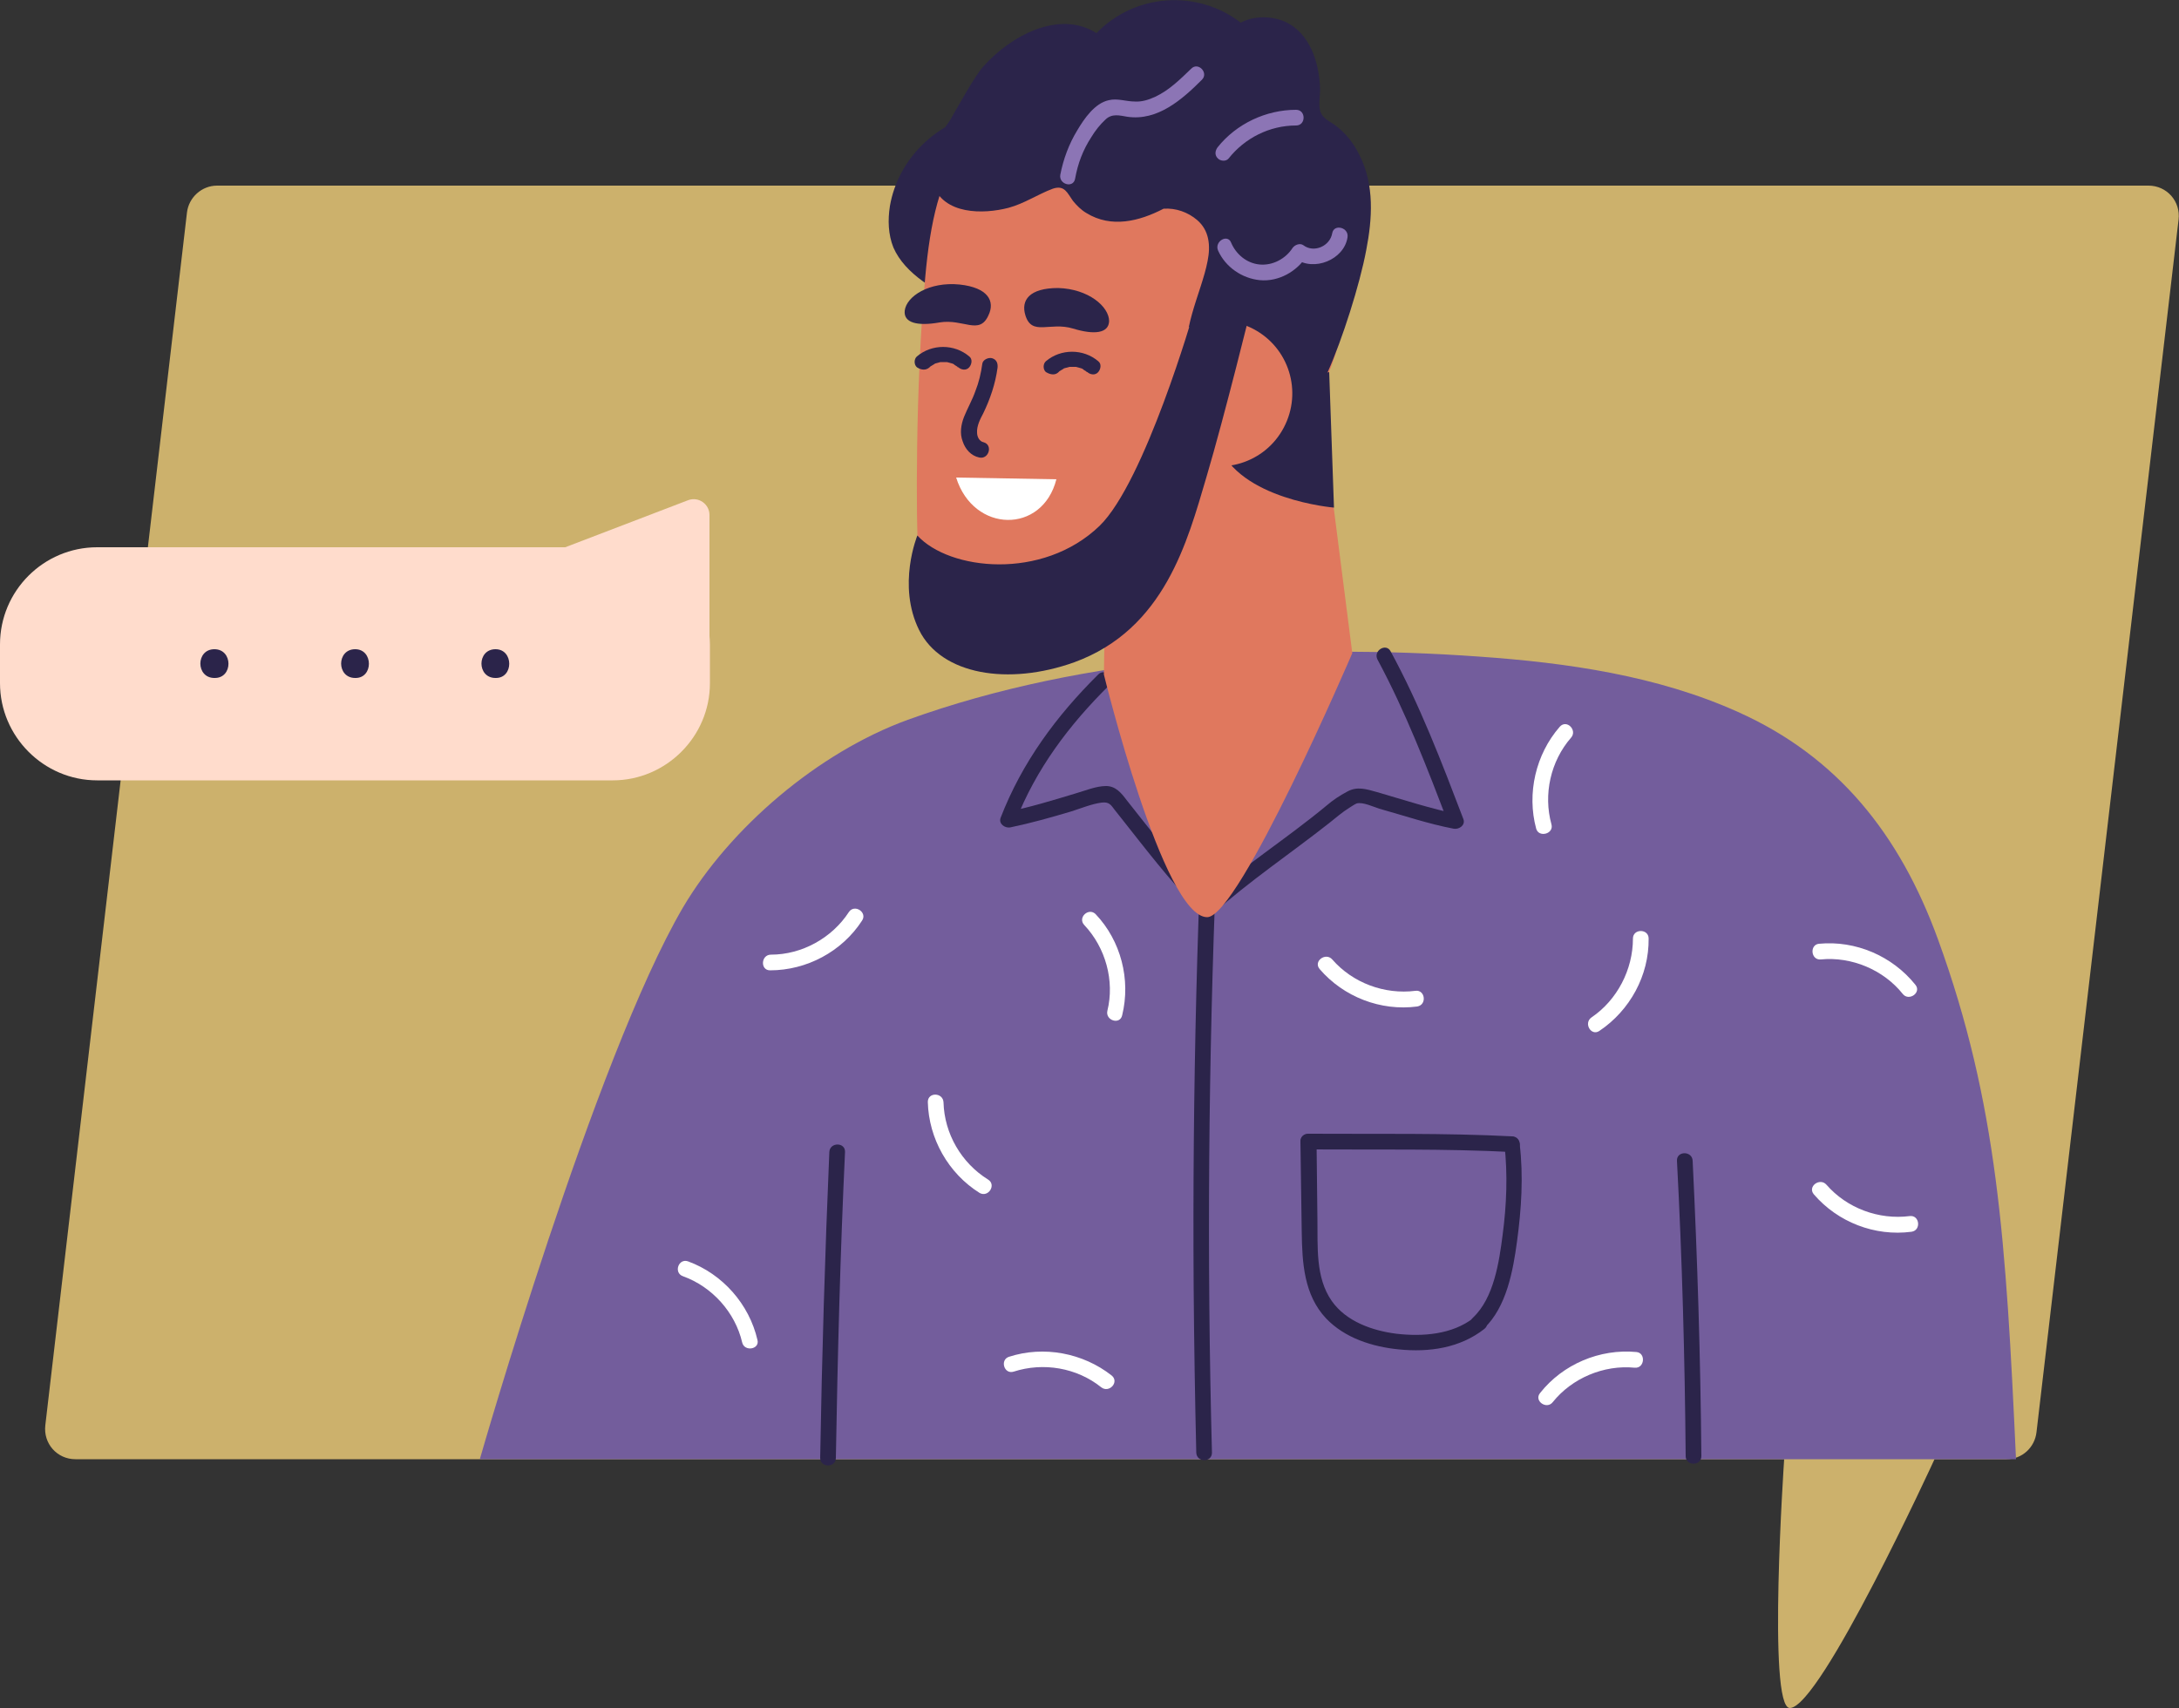 <?xml version="1.0" encoding="utf-8"?>
<!-- Generator: Adobe Illustrator 27.1.1, SVG Export Plug-In . SVG Version: 6.00 Build 0)  -->










<svg version="1.1" id="Layer_1" xmlns="http://www.w3.org/2000/svg" xmlns:xlink="http://www.w3.org/1999/xlink" x="0px" y="0px" viewBox="0 0 500 392" style="enable-background:new 0 0 500 392;" xml:space="preserve">
<rect x="0" y="0" width="500" height="392" fill="#333333" stroke="none"/>
<style type="text/css">
	.st0{fill:#CCB16C;}
	.st1{fill:#735D9C;}
	.st2{fill:#2B244A;}
	.st3{fill:#E0785E;}
	.st4{fill:#FFFFFF;}
	.st5{fill:#8C75B5;}
	.st6{fill:#FFDCCC;}
</style>
<switch>
	
	<g>
		<g>
			<g>
				<path class="st0" d="M460.4,334.9h-16.5c0,0-26.2,57.1-33.2,57.1c-5.2,0-1.3-57.1-1.3-57.1H17.3c-4.2,0-7.4-3.6-6.9-7.8
					L42.9,48.8c0.4-3.5,3.4-6.2,6.9-6.2H493c4.2,0,7.4,3.6,6.9,7.8l-32.6,278.3C466.9,332.2,464,334.9,460.4,334.9z"/>
			</g>
		</g>
		<g>
			<path class="st1" d="M397.4,334.9H110.1c0,0,26.4-92.1,46.6-126.6c10.8-18.3,31-35.6,51.6-43.1c40.7-14.7,88.2-17.6,131.2-14.5
				c20.1,1.4,40.9,4.4,59.3,12.7c22.8,10.2,37.1,28,45.9,52.2c13.7,37.7,15.6,69.4,17.9,119.3H397.4z"/>
			<g>
				<path class="st2" d="M252,154.8c-9.6,9.5-17.5,20.2-22.4,32.9c-0.5,1.4,1,2.4,2.2,2.2c4.8-1,9.4-2.3,14.1-3.7
					c2.2-0.7,4.6-1.7,6.9-2c1.7-0.2,2.1,0.5,3,1.7c0.6,0.8,1.3,1.6,1.9,2.4c5.3,6.7,10.5,13.5,16.4,19.6c1.6,1.7,4.1-0.9,2.5-2.5
					c-6.5-6.8-12.2-14.4-18.1-21.8c-1.2-1.6-2.5-3.2-4.7-3.2c-2.3,0-4.9,1.1-7,1.7c-5.3,1.6-10.5,3.2-16,4.3
					c0.7,0.7,1.5,1.5,2.2,2.2c4.7-12.1,12.3-22.2,21.5-31.3C256.2,155.7,253.6,153.2,252,154.8L252,154.8z"/>
			</g>
			<g>
				<path class="st2" d="M316.1,151.4c6.5,12.1,11.4,24.9,16.3,37.7c0.7-0.7,1.5-1.5,2.2-2.2c-6.3-1.3-12.4-3.3-18.6-5.1
					c-2.5-0.7-4.6-1.4-6.9-0.1c-1.7,0.9-3.2,1.9-4.6,3.1c-9.4,7.8-19.7,14.3-28.8,22.5c-1.7,1.5,0.8,4.1,2.5,2.5
					c8.5-7.6,17.9-13.9,26.8-20.9c1.5-1.2,3-2.5,4.6-3.5c0.5-0.3,1.2-0.8,1.7-1c1.4-0.4,3.9,0.8,5.2,1.2c5.7,1.6,11.3,3.5,17.1,4.6
					c1.2,0.2,2.7-0.8,2.2-2.2c-5-13.1-10-26.2-16.7-38.5C318.1,147.5,315,149.3,316.1,151.4L316.1,151.4z"/>
			</g>
			<g>
				<path class="st2" d="M277.3,160.6c-2.6,44.9-3.7,89.9-3.4,134.9c0.1,12.6,0.3,25.3,0.6,37.9c0.1,2.3,3.6,2.3,3.6,0
					c-1.2-45-0.8-90,1-134.9c0.5-12.6,1.1-25.3,1.9-37.9C281.1,158.2,277.5,158.3,277.3,160.6L277.3,160.6z"/>
			</g>
			<path class="st2" d="M229,25.2c-6.3,0.6-12.4,3.4-16.8,7.5c-4.4,4.1-7.1,9.3-8,14.6c-0.5,3.2-0.4,6.5,0.8,9.5
				c2.7,6.2,9.8,10,16.5,13.4L229,25.2z"/>
			<path class="st3" d="M309.3,43.9c-5.8-31.7-30.6-37.4-59.4-28.2c-28.8,9.2-35.3,22.2-37.6,48c-2.3,25.8-2.1,56-1.6,64.2
				c0.5,8.2,11.4,24.7,33.3,16.1c22.4-8.8,37.2-22,46.6-33.5C297.7,102,315.1,75.6,309.3,43.9z"/>
			<path class="st3" d="M253.7,131.4l-0.4,23.4c0,0,13.6,55.7,23.7,55.7c7.3,0,33.3-60.6,33.3-60.6l-8.7-68.1L253.7,131.4z"/>
			<path class="st2" d="M226.8,72.4c-2.1,4.6-5.7,0.7-11.2,1.6c-5.1,0.9-8.3,0.1-8-2.7c0.4-3.3,5.6-6.7,12.6-6
				C226.7,66,228.4,69.1,226.8,72.4z"/>
			<path class="st2" d="M235.3,72.4c1.5,4.8,5.6,1.4,10.9,3c4.9,1.5,8.2,1.1,8.3-1.7c0-3.3-4.7-7.4-11.7-7.6
				C236.2,66.1,234.2,68.9,235.3,72.4z"/>
			<g>
				<path class="st2" d="M225.4,83.5c-0.3,2.2-0.8,4.3-1.6,6.3c-0.7,2-1.8,3.9-2.6,5.9c-0.7,1.8-1,3.8-0.3,5.6
					c0.6,1.8,1.9,3.3,3.8,3.7c2.2,0.5,3.2-2.9,1-3.5c-1-0.2-1.5-1.3-1.5-2.2c-0.1-1.5,0.7-3.1,1.4-4.4c1.6-3.3,2.8-6.8,3.3-10.5
					c0.1-1-0.2-1.9-1.3-2.2C226.7,82,225.5,82.6,225.4,83.5L225.4,83.5z"/>
			</g>
			<path class="st2" d="M313.5,57.4c1.4-7.2,1.9-14.9-1.5-21.7c-1.3-2.7-3.2-5.2-5.7-7c-1.4-1-3-1.6-3.4-3.4c-0.4-1.6,0.1-3.5,0-5.1
				c-0.2-5.8-2.3-12.6-8-15.2c-3.1-1.4-7.2-1.4-10.2,0.2c-10-7.7-24.3-6.7-33.1,2.4c-8.7-5.5-19.9,0.8-26,7.7
				c-2.1,2.4-5.5,8.7-7.6,12.3c-0.1,0.1-1,1.5-1.1,1.6c-4.6,4.5-5.1,6.6-2.8,13.2c2.5,6.9,11.5,6.8,17.3,5.3c3.7-1,6.7-3.1,10.2-4.4
				c2.7-0.9,3.3,1,4.6,2.8c0.9,1.1,1.9,2.1,3.1,2.8c5.7,3.5,12.1,1.9,17.7-1c2.8-0.2,5.6,0.8,7.7,2.6c2.8,2.4,3.1,5.9,2.4,9.4
				c-1.4,7.4-6.7,16.7-4.2,24.6c0,0.1-0.1,6.4,1.6,10.6c2.4,5.8,11.1,11.3,17.6,11.3c2.3,0,10.1-16.5,12.6-21.1
				C308,77.9,312,65.4,313.5,57.4z"/>
			<path class="st2" d="M305,85.4l1.1,31.1c0,0-21.8-1.8-26.5-14.5C274.9,89.4,305,85.4,305,85.4z"/>
			<g>
				<path class="st3" d="M265,82.5c-4.3,8.2-1.2,18.3,7,22.6c8.2,4.3,18.3,1.2,22.6-7c4.3-8.2,1.2-18.3-7-22.6
					C279.4,71.2,269.3,74.3,265,82.5z"/>
			</g>
			<path class="st2" d="M273.9,71.7c0,0-11.2,38.9-21.6,49c-13.1,12.6-34.5,10.2-41.8,2.2c0,0-4.7,11.4,0.4,21.7
				c5.1,10.3,20.5,12.8,35.6,7.4c20.8-7.6,26-27.9,30.3-42.4c4.3-14.5,10.5-39.8,10.5-39.8L273.9,71.7z"/>
			<g>
				<path class="st2" d="M190.3,264.4c-1,23.4-1.7,46.8-2.1,70.2c0,2.3,3.6,2.3,3.6,0c0.4-23.4,1-46.8,2.1-70.2
					C194,262.1,190.4,262.1,190.3,264.4L190.3,264.4z"/>
			</g>
			<g>
				<path class="st2" d="M300.2,263.8c15.6,0.1,31.2-0.2,46.8,0.6c2.3,0.1,2.3-3.5,0-3.6c-15.6-0.8-31.2-0.5-46.8-0.6
					C297.9,260.2,297.9,263.8,300.2,263.8L300.2,263.8z"/>
			</g>
			<g>
				<path class="st2" d="M298.4,262c0.1,6.9,0.2,13.9,0.3,20.8c0.1,7,0.5,14.4,5.6,19.8c4.3,4.5,10.6,6.5,16.7,7.1
					c6.9,0.7,14-0.3,19.6-4.7c1.8-1.4-0.7-4-2.5-2.5c-4.9,3.8-11.7,4.3-17.7,3.6c-5.5-0.7-11.5-2.8-14.8-7.5
					c-3.8-5.4-3.2-12.6-3.3-18.8c-0.1-5.9-0.1-11.8-0.2-17.7C301.9,259.7,298.3,259.7,298.4,262L298.4,262z"/>
			</g>
			<g>
				<path class="st2" d="M345.2,262.6c0.8,6.9,0.5,14-0.4,20.8c-0.8,6.2-2,14.5-6.8,19c-1.7,1.6,0.9,4.1,2.5,2.5
					c5.2-4.9,6.7-13.3,7.6-20c1-7.3,1.5-15,0.6-22.4C348.5,260.3,344.9,260.3,345.2,262.6L345.2,262.6z"/>
			</g>
			<g>
				<path class="st2" d="M242.9,85.4c0,0,0.3-0.3,0.1-0.1c-0.2,0.2,0,0,0.1-0.1c0.2-0.1,0.3-0.2,0.5-0.3c0.2-0.1,0.3-0.2,0.5-0.3
					c0.2-0.1-0.3,0.1-0.1,0c0.1,0,0.2-0.1,0.3-0.1c0.4-0.1,0.8-0.2,1.1-0.3c0.2,0,0,0-0.1,0c0.1,0,0.2,0,0.3,0c0.2,0,0.4,0,0.6,0
					c0.2,0,0.4,0,0.5,0c0.1,0,0.2,0,0.3,0c0.3,0-0.3-0.1-0.1,0c0.4,0.1,0.8,0.2,1.1,0.3c0.1,0,0.2,0.1,0.3,0.1c0.2,0.1,0,0-0.1,0
					c0.2,0,0.4,0.2,0.5,0.3c0.2,0.1,0.3,0.2,0.5,0.3c0,0,0.2,0.1,0.2,0.2c-0.2-0.1-0.2-0.2-0.1-0.1c0.1,0,0.1,0.1,0.2,0.1
					c0.7,0.6,1.8,0.8,2.5,0c0.6-0.7,0.8-1.9,0-2.5c-3.4-2.9-8.6-2.9-12,0c-0.7,0.6-0.7,1.9,0,2.5C241.2,86.1,242.2,86.1,242.9,85.4
					L242.9,85.4z"/>
			</g>
			<g>
				<path class="st2" d="M213.3,84.3c0,0,0.3-0.3,0.1-0.1c-0.2,0.2,0,0,0.1-0.1c0.2-0.1,0.3-0.2,0.5-0.3c0.2-0.1,0.3-0.2,0.5-0.3
					c0.2-0.1-0.3,0.1-0.1,0c0.1,0,0.2-0.1,0.3-0.1c0.4-0.1,0.8-0.2,1.1-0.3c0.2,0,0,0-0.1,0c0.1,0,0.2,0,0.3,0c0.2,0,0.4,0,0.6,0
					c0.2,0,0.4,0,0.5,0c0.1,0,0.2,0,0.3,0c0.3,0-0.3-0.1-0.1,0c0.4,0.1,0.8,0.2,1.1,0.3c0.1,0,0.2,0.1,0.3,0.1c0.2,0.1,0,0-0.1,0
					c0.2,0,0.4,0.2,0.5,0.3c0.2,0.1,0.3,0.2,0.5,0.3c0,0,0.2,0.1,0.2,0.2c-0.2-0.1-0.2-0.2-0.1-0.1c0.1,0,0.1,0.1,0.2,0.1
					c0.7,0.6,1.8,0.8,2.5,0c0.6-0.7,0.8-1.9,0-2.5c-3.4-2.9-8.6-2.9-12,0c-0.7,0.6-0.7,1.9,0,2.5C211.5,85,212.5,85,213.3,84.3
					L213.3,84.3z"/>
			</g>
			<path class="st4" d="M242.4,110c-3.2,12.6-19,12.4-23-0.4L242.4,110z"/>
			<path class="st4" d="M374.7,215.4c0,7.1-3.6,14.1-9.5,18.1c-1.9,1.3-0.1,4.4,1.8,3.1c7-4.7,11.4-12.7,11.3-21.2
				C378.3,213.1,374.7,213.1,374.7,215.4z"/>
			<path class="st4" d="M356,189.2c-1.9-6.9-0.2-14.5,4.5-19.9c1.5-1.7-1-4.3-2.6-2.5c-5.5,6.3-7.6,15.3-5.4,23.4
				C353.1,192.3,356.6,191.4,356,189.2z"/>
			<path class="st4" d="M226.7,270.7c-6.1-3.8-10-10.5-10.2-17.7c-0.1-2.3-3.6-2.4-3.6-0.1c0.2,8.4,4.7,16.4,11.9,20.9
				C226.8,274.9,228.7,271.9,226.7,270.7z"/>
			<path class="st4" d="M156.7,292.9c6.7,2.4,12,8.3,13.6,15.2c0.5,2.2,4.1,1.6,3.5-0.6c-1.9-8.2-8-15.1-15.9-18
				C155.7,288.7,154.5,292.1,156.7,292.9z"/>
			<path class="st4" d="M438.2,279.1c-7.1,0.9-14.4-1.8-19.1-7.2c-1.5-1.7-4.4,0.4-2.9,2.2c5.5,6.4,14,9.7,22.4,8.6
				C440.9,282.4,440.5,278.8,438.2,279.1z"/>
			<path class="st4" d="M324.8,227.4c-7.1,0.9-14.4-1.8-19.1-7.2c-1.5-1.7-4.4,0.4-2.9,2.2c5.5,6.4,14,9.7,22.4,8.6
				C327.5,230.6,327,227.1,324.8,227.4z"/>
			<path class="st4" d="M417.8,220.2c7.1-0.7,14.4,2.4,18.8,7.9c1.4,1.8,4.4-0.3,2.9-2.1c-5.3-6.6-13.7-10.2-22.1-9.4
				C415.2,216.8,415.5,220.4,417.8,220.2z"/>
			<path class="st4" d="M375.1,313.9c-7.1-0.7-14.4,2.4-18.8,7.9c-1.4,1.8-4.4-0.3-2.9-2.1c5.2-6.6,13.7-10.2,22.1-9.4
				C377.7,310.5,377.4,314.1,375.1,313.9z"/>
			<path class="st4" d="M248.8,212.3c4.9,5.2,7,12.8,5.3,19.7c-0.5,2.2,2.9,3.3,3.4,1c2-8.2-0.3-17.1-6.1-23.2
				C249.8,208.2,247.2,210.6,248.8,212.3z"/>
			<path class="st4" d="M232.6,314.8c6.8-2.2,14.5-0.9,20.1,3.6c1.8,1.4,4.2-1.2,2.4-2.7c-6.6-5.2-15.6-6.9-23.6-4.3
				C229.4,312.1,230.4,315.5,232.6,314.8z"/>
			<path class="st4" d="M194.8,209.3c-3.9,6-10.8,9.8-17.9,9.8c-2.3,0-2.5,3.6-0.2,3.6c8.4,0,16.5-4.3,21.1-11.4
				C199.1,209.4,196.1,207.4,194.8,209.3z"/>
			<g>
				<path class="st5" d="M279.5,57.5c1.7,3.8,5.5,6.4,9.6,6.8c4.3,0.4,8.5-2,10.7-5.5c-0.8,0.2-1.6,0.4-2.5,0.6
					c4.2,3,11.1,0.2,11.9-4.9c0.4-2.3-3.1-3.2-3.5-1c-0.5,3-4.2,4.6-6.6,2.8c-0.8-0.6-2-0.1-2.5,0.6c-1.6,2.5-4.6,4.1-7.6,3.8
					c-3-0.3-5.4-2.4-6.5-5C281.7,53.6,278.6,55.4,279.5,57.5L279.5,57.5z"/>
			</g>
			<g>
				<path class="st5" d="M246.7,41c0.6-3.4,1.8-6.6,3.7-9.5c0.9-1.5,2-2.9,3.3-4.1c1.5-1.4,3.2-0.9,5-0.6c6.9,1,12.5-3.9,17.1-8.5
					c1.6-1.6-0.9-4.2-2.5-2.5c-2.5,2.4-5,4.9-8.2,6.4c-1.5,0.7-3.1,1.2-4.7,1.1c-2,0-4-0.8-6-0.3c-3.2,0.7-5.6,4.2-7.2,6.9
					c-1.9,3.1-3.2,6.6-3.9,10.2C242.9,42.3,246.3,43.3,246.7,41L246.7,41z"/>
			</g>
			<g>
				<path class="st5" d="M281.9,36.4c3.7-4.7,9.4-7.6,15.5-7.6c2.3,0,2.3-3.6,0-3.6c-6.9,0-13.7,3.2-18,8.6c-0.6,0.8-0.7,1.8,0,2.5
					C280,37,281.3,37.1,281.9,36.4L281.9,36.4z"/>
			</g>
			<g>
				<path class="st2" d="M384.8,266.4c1.2,22.6,1.8,45.2,2,67.8c0,2.3,3.6,2.3,3.6,0c-0.2-22.6-0.9-45.2-2-67.8
					C388.3,264.1,384.7,264.1,384.8,266.4L384.8,266.4z"/>
			</g>
		</g>
		<g>
			<path class="st6" d="M140.5,125.6H22.3C10,125.6,0,135.6,0,147.9v8.9c0,12.2,10,22.3,22.3,22.3h118.3c12.2,0,22.3-10,22.3-22.3
				v-8.9C162.8,135.6,152.8,125.6,140.5,125.6z"/>
			<path class="st6" d="M162.8,146.5v-28.3c0-2.5-2.5-4.3-4.9-3.4l-28.2,10.8L162.8,146.5z"/>
			<path class="st2" d="M49.2,149c-4.3,0-4.3,6.6,0,6.6C53.5,155.7,53.5,149,49.2,149z"/>
			<path class="st2" d="M81.5,149c-4.3,0-4.3,6.6,0,6.6C85.7,155.7,85.7,149,81.5,149z"/>
			<path class="st2" d="M113.7,149c-4.3,0-4.3,6.6,0,6.6C117.9,155.7,117.9,149,113.7,149z"/>
		</g>
	</g>
</switch>

</svg>
